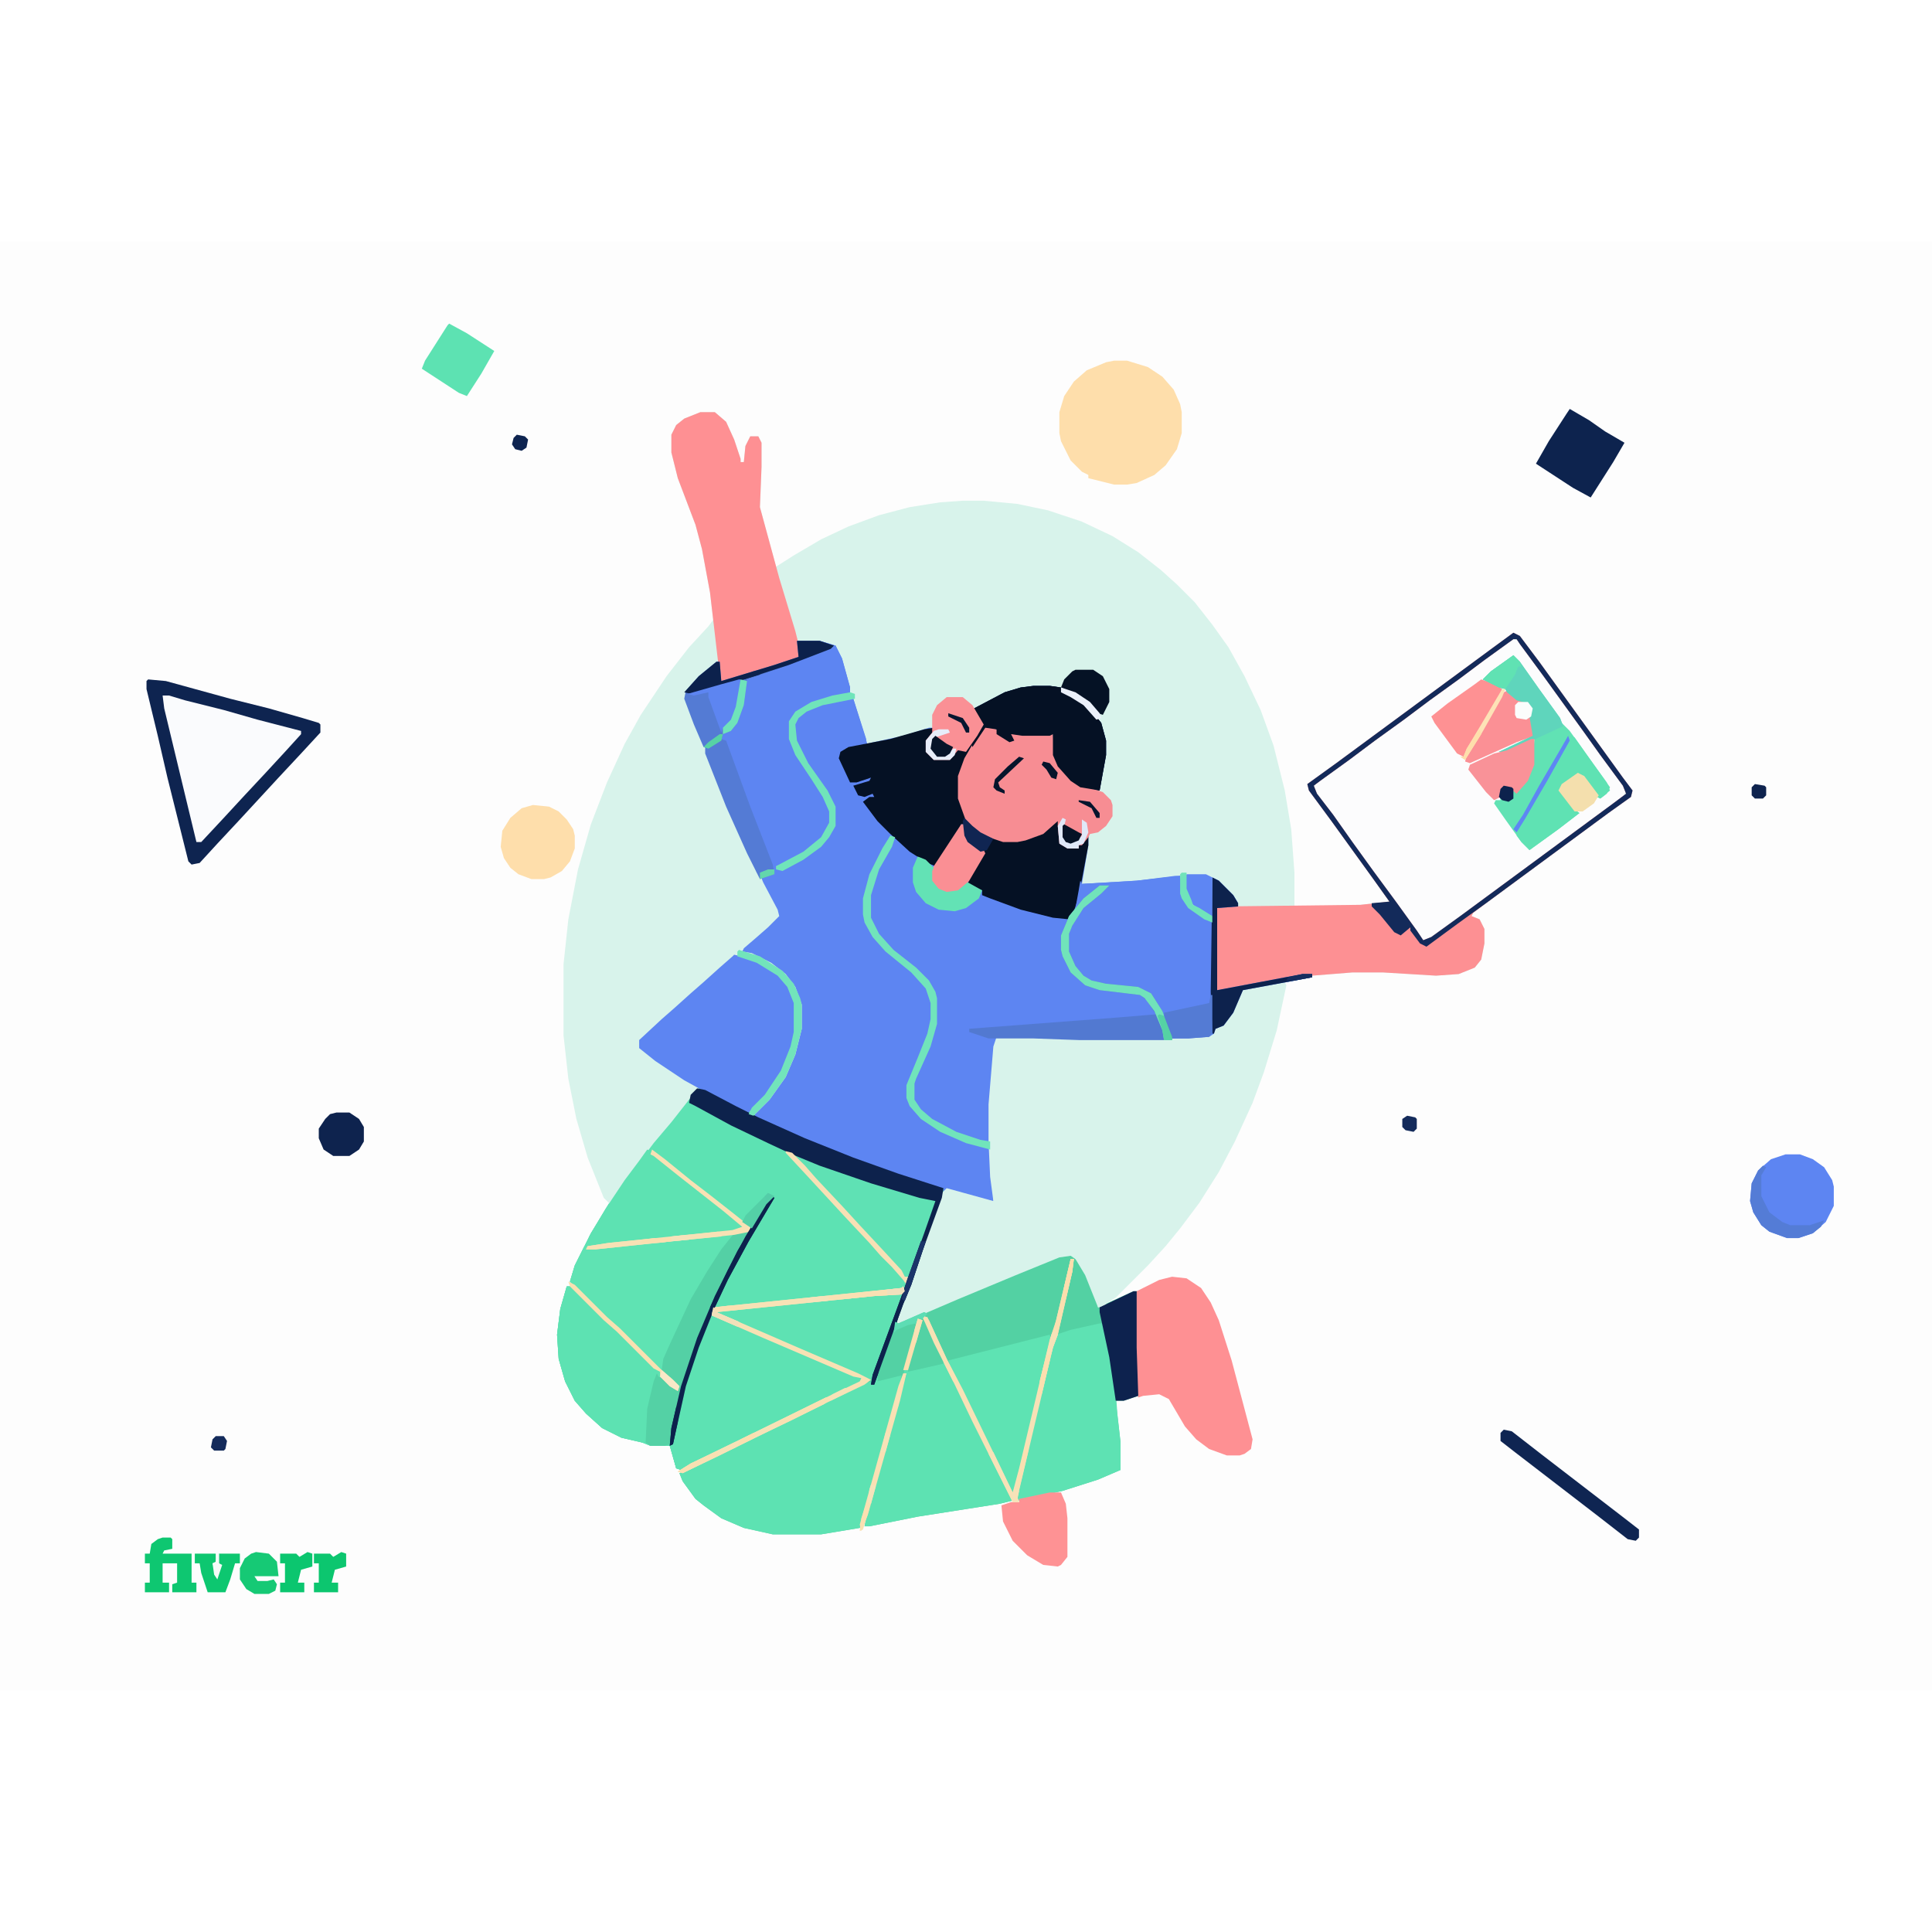 <?xml version="1.0" encoding="UTF-8"?>
<svg version="1.1" viewBox="0 0 1200 900" width="1280" height="1280" xmlns="http://www.w3.org/2000/svg">
<path transform="translate(0)" d="m0 0h1200v900h-1200z" fill="#FDFDFD"/>
<path transform="translate(495,248)" d="m0 0h14l10 3 4 8 5 18v4l-19 4-14 7-4 6v11l5 12 11 16 7 11 2 6v7l-5 9-9 8-14 8-6 2 1 2 5-1 14-8 10-8 5-7 1-3v-12l-6-12-12-17-6-12-1-10 4-6 6-4 12-4 11-2h4l8 25v3l23-5 16-5h3l-1 4-3 4v7l4 4h10l5-6 4 1 7-9 4-7-5-10 19-10 10-3 8-1h10l7 1 1 3 10 5 10 9 4 5 3 11v9l-4 22-12-2-6-4-8-9-3-7v-13l-2 1h-17l-7-1 2 4-3 1-8-5v-3l-7-1-10 15-5 11-1 4v14l5 14 8 7 10 4 4 1h9l12-3 9-6 6-5-1 11 2 6 10 2v-2l4-4 2-3v7l-4 24 34-2 27-3 1 11 4 8 11 8 4 2v-28l4 2 9 9 3 5v2l-13 1v51l53-10h6v2l-16 3-27 5-6 14-6 8-5 2-1 3-3 2-28 2h-53l-51-2-3 26-1 16v29l2 31-7-1-22-6-3 5-12 33-7 21-5 12-3 8v4l25-11 43-18 34-14h5l5 5 5 8 7 17v3l22-10h2v35l1 30-9 3h-5l3 26v17l-14 6-22 7-27 6-2-2 22-93 4-12 10-43h-2l-1 8-9 38-3 8-21 89-2 3-28-56-11-23-8-16-7-15v3l19 39 26 53 8 17 1 2-8 2-51 8-30 6h-3l2-11 20-71 4-13-2 1-21 75-6 20-24 4h-30l-18-4-14-6-11-8-5-4-8-11-2-5 22-11 23-11 22-11 23-11 28-14-53-23-42-18-1-2 109-11h7v-2l-108 11h-9l-1 5 9 3 53 23 31 13-1 3-33 16-51 25-27 13-3-1-4-14h-3-9l-5-2-13-3-12-6-10-9-7-8-6-12-4-14-1-15 2-16 4-14h3l26 26 8 7 19 19 2 1 3 5 5 5 3 1-2-4-7-7-8-7-25-25-8-7-17-17 3-10 10-20 14-23 12-17 14-18 18-22 7-9v-2l-18-11-12-9-5-4v-5l14-13 8-7 10-9 8-7 10-9 8-7 3-1 14 5 11 7 7 8 4 10v18l-4 15-7 14-9 12-8 8v2l4-2 8-8 10-15 6-15 3-13v-15l-4-11-7-9-14-9-11-4 2-4 12-11 8-7-1-4-11-20-2-5-11-23-13-31-7-18-6-16-7-18 1-5 8-9 11-9h2l1 12 33-10 15-5z" fill="#53D1A3"/>
<path transform="translate(435,106)" d="m0 0h9l7 6 5 11 4 12v2h2l1-10 3-6h5l2 4v15l-1 25 10 37 11-7 17-10 17-8 19-7 19-5 19-3 14-1h13l21 2 19 4 21 7 19 9 16 10 14 11 10 9 11 11 11 14 10 14 10 18 10 21 8 22 7 28 4 24 2 27v21l41-1 18-2-10-14-26-36-14-19-1-4 18-13 95-70 15-11 4 2 12 16 52 72 6 8-1 4-14 10-76 56-8 6-1 2 5 2 3 6v9l-2 10-4 5-10 4-14 1-33-2h-19l-25 2-11 1-44 8h-4l-1-44 1-7 5-1h8l-6-9-8-8-2-1v28l-5-2-10-7-4-6-1-3v-11l-17 3-23 2h-21v-8l3-16v-4l-3 4h-2v2h-7l-5-3-1-11v-3l-9 8-11 4-5 1h-9l-12-4-6-4-5-5-5-14v-14l4-11 7-12 6-8 7 2 1 3 7 4h2l-2-5 8 1h19l1 13 5 10 7 7 9 3 7 2 1-9 2-13v-9l-3-13-3-1-7-8-8-5-6-3-2-2-5-1h-10l-12 2-12 5-12 6 5 11-11 16-5-1-5 6h-10l-5-5v-7l4-5 1-3-19 6-17 4h-6l-8-25v-3l-22 5-10 5-4 6 1 10 7 14 12 17 5 10v12l-4 7-5 6-11 8-13 7-4-1v-2l17-9 11-9 5-9v-7l-4-9-7-11-10-15-4-10v-11l4-6 10-6 13-4 11-1-7-25-2-5-10-2-14-1 2 6-1 5-37 12-7 2h-4l-2-12-5-43-5-27-4-15-11-29-4-16v-11l3-6 5-4z" fill="#D8F3EB"/>
<path transform="translate(495,248)" d="m0 0h14l10 3 4 8 5 18v4l-19 4-14 7-4 6v11l5 12 11 16 7 11 2 6v7l-5 9-9 8-14 8-6 2 1 2 5-1 14-8 10-8 5-7 1-3v-12l-6-12-12-17-6-12-1-10 4-6 6-4 12-4 11-2h4l8 25v3l23-5 16-5h3l-1 4-3 4v7l4 4h10l5-6 4 1 7-9 4-7-5-10 19-10 10-3 8-1h10l7 1 1 3 10 5 10 9 4 5 3 11v9l-4 22-12-2-6-4-8-9-3-7v-13l-2 1h-17l-7-1 2 4-3 1-8-5v-3l-7-1-10 15-5 11-1 4v14l5 14 8 7 10 4 4 1h9l12-3 9-6 6-5-1 11 2 6 10 2v-2l4-4 2-3v7l-4 24 34-2 27-3 1 11 4 8 11 8 4 2v-28l4 2 9 9 3 5v2l-13 1v51l53-10h6v2l-16 3-27 5-6 14-6 8-5 2-1 3-3 2-28 2h-53l-51-2-3 26-1 16v29l2 31-7-1-22-6-2 1v-2l-9-2-36-12-29-11-23-10-20-9v-3l9-9 10-15 6-15 3-13v-15l-4-11-7-9-14-9-11-4 2-4 12-11 8-7-1-4-11-20-2-5-11-23-13-31-7-18-6-16-7-18 1-5 8-9 11-9h2l1 12 33-10 15-5z" fill="#5D85F2"/>
<path transform="translate(427,533)" d="m0 0 1 2 6 2 28 15 26 12 24 10 38 13 24 7 7 2-1 6-11 31-6 17-12 2-99 10h-9l-1 5 9 3 53 23 31 13-1 3-33 16-51 25-27 13-3-1-4-14h-3-9l-5-2-13-3-12-6-10-9-7-8-6-12-4-14-1-15 2-16 4-14h3l26 26 8 7 19 19 2 1 3 5 5 5 3 1-2-4-7-7-8-7-25-25-8-7-17-17 3-10 10-20 14-23 12-17 14-18 18-22z" fill="#5DE2B3"/>
<path transform="translate(495,248)" d="m0 0h14l10 3 4 8 5 18v4l-19 4-14 7-4 6v11l5 12 11 16 7 11 2 6v7l-5 9-9 8-14 8-6 2 1 2 5-1 14-8 10-8 5-7 1-3v-12l-6-12-12-17-6-12-1-10 4-6 6-4 12-4 11-2h4l9 29-15 3-2 2 1 6 5 10v2l13-3-1 3-9 3 3 5 5-1 4-1v3l-6 3 7 9 9 10 1 2-9 15-6 15-2 9v10l3 9 7 10 11 10 10 8 8 9 3 9v10l-4 15-10 23-1 3v8l4 8 8 7 14 8 16 6 8 2 1 2 2 31-7-1-22-6-2 1v-2l-9-2-36-12-29-11-23-10-20-9v-3l9-9 10-15 6-15 3-13v-15l-4-11-7-9-14-9-11-4 2-4 12-11 8-7-1-4-11-20-2-5-11-23-13-31-7-18-6-16-7-18 1-5 8-9 11-9h2l1 12 33-10 15-5z" fill="#5D85F2"/>
<path transform="translate(793,460)" d="m0 0h5l1 2-6 28-8 26-7 19-11 24-10 19-12 19-12 16-9 11-11 12-20 20-5 3-3 3h-3l-8-20-6-10-3-2-7 1-27 11-36 15-35 15-3 1 1-7 6-17 9-24 7-20 5-14 3-3 29 8-2-15-1-22v-23l3-36 2-6h23l28 1h58l23-2 7-6 5-5 9-18z" fill="#D8F3EB"/>
<path transform="translate(443,235)" d="m0 0h1l2 17v9l-10 9-7 6-3 4 1 7 10 25 9 24 11 26 12 26 1 4 2 1 2 5 9 17 1 4-7 7-8 7-7 6-1 2 6 1 12 6 9 7 6 8 4 11v15l-4 16-6 14-10 14-10 10-3-1 2-4 8-8 10-15 6-15 2-9v-18l-4-10-6-7-13-8-12-4-4 2-14 13-8 7-10 9-8 7-10 9-6 5v5l13 10 21 13 2 2-6 7-11 14-11 13-9 12-13 18-5 8-4-4-10-25-7-24-5-25-3-27v-44l3-28 6-31 8-28 10-26 11-24 10-18 16-24 14-18 12-13z" fill="#D8F3EB"/>
<path transform="translate(940,247)" d="m0 0 3 1 12 17 14 19 10 14 26 36 5 7-2 4-14 10-76 56-18 13-14 10h-2l-12-17-14-19-39-54-3-4 1-3 14-10 95-70z" fill="#FCFCFD"/>
<path transform="translate(479,593)" d="m0 0 2 1-16 27-13 24-8 17-2 5 9 3 53 23 31 13-1 3-33 16-51 25-27 13-3-1-4-14h-3-9l-5-2-13-3-12-6-10-9-7-8-6-12-4-14-1-15 2-16 4-14h3l26 26 8 7 19 19 2 1 3 5 5 5 3 1-2-4-8-8 1-7 4-9 13-28 10-17 9-14 8-10 10-1 2-5 10-16z" fill="#5DE2B2"/>
<path transform="translate(642,276)" d="m0 0h10l7 1 1 3 10 5 10 9 4 5 3 11v9l-4 22-12-2-6-4-8-9-3-7v-13l-2 1h-17l-7-1 2 4-3 1-8-5v-3l-7-1-10 15-5 11-1 4v14l5 14 8 7 10 4 4 1h9l12-3 9-6 6-5-1 11 2 6 10 2v-2l4-4 2-3v7l-6 32-3 9-3 5-10-1-20-5-19-7-5-2v-3l-6-2-3-2 2-5 8-14-4-2-6-5-2-4v-7h-2l-2 5-14 21-5-2-11-7-12-11-8-8-9-12 4-3h3l-1-2-5 2-4-1-3-6 10-3 1-2-9 3h-4l-7-15 1-4 5-3 26-5 21-6 6-1-1 4-3 4v7l4 4h10l5-6 4 1 7-9 4-7-5-10 19-10 10-3z" fill="#051124"/>
<path transform="translate(940,243)" d="m0 0 4 2 12 16 52 72 6 8-1 4-14 10-76 56-8 6-1 2 5 2 3 6v9l-2 10-4 5-10 4-14 1-33-2h-19l-25 2-11 1-44 8h-4l-1-44 1-7 5-1 84-1 18-2-10-14-26-36-14-19-1-4 18-13 95-70zm0 4-18 13-16 12-18 13-16 12-18 13-16 12-18 13-4 3 2 5 10 13 12 17 13 18 14 19 13 18 4 6 5-2 18-13 95-70 8-6-2-5-14-19-10-14-26-36-14-19-2-3z" fill="#FD9093"/>
<path transform="translate(545,704)" d="m0 0 1 3 11-3h3l-1 7-24 86-1 2-24 4h-30l-18-4-14-6-11-8-5-4-8-11-2-5 22-11 23-11 22-11 23-11 22-11 7-2v2h2z" fill="#5DE2B2"/>
<path transform="translate(435,106)" d="m0 0h9l7 6 5 11 4 12v2h2l1-10 3-6h5l2 4v15l-1 25 12 44 10 33 3 12-1 5-37 12-7 2h-4l-2-12-5-43-5-27-4-15-11-29-4-16v-11l3-6 5-4z" fill="#FE9093"/>
<path transform="translate(730,394)" d="m0 0h3l1 11 4 8 11 8 4 2v-28l4 2 9 9 3 5v2l-13 1v51l53-10h6v2l-16 3-27 5-6 14-6 8-5 2-1 3-3 2-13 1h-10l-5-12-6-12-5-5-5-2-25-3-7-3-7-6-4-8-1-3v-11l6-12 7-8 12-9h-5l-11 9-4 4 2-11 1-6 1 2 34-2z" fill="#5D85F2"/>
<path transform="translate(92,272)" d="m0 0 11 1 40 11 24 6 21 6 10 3 1 1v5l-12 13-14 15-24 26-14 15-11 12-5 1-2-2-13-52-6-26-7-29v-5z" fill="#FAFBFD"/>
<path transform="translate(456,443)" d="m0 0 9 2 14 7 8 7 6 10 1 4v18l-4 15-7 14-9 12-10 10-19-10-20-11-18-12-10-8v-5l14-13 8-7 10-9 8-7 10-9 8-7z" fill="#5D85F2"/>
<path transform="translate(570,669)" d="m0 0h4l20 41 26 53 8 17 1 2-8 2-51 8-30 6h-3l2-11 20-71 4-13h-2l4-16z" fill="#5DE2B2"/>
<path transform="translate(441,667)" d="m0 0 5 1 84 36 5 2-1 3-33 16-51 25-27 13-3-1-3-11 1-9 7-31 9-27z" fill="#5DE2B3"/>
<path transform="translate(728,643)" d="m0 0 9 1 9 6 6 9 5 11 8 25 13 49-1 6-4 3-3 1h-8l-11-4-8-6-7-8-10-17-6-3-10 1-3 1-1-8-1-23v-21l1-14 14-7z" fill="#FE9093"/>
<path transform="translate(683,672)" d="m0 0h2l5 21 3 21 1 14 2 18v17l-14 6-22 7-27 6-2-2 22-93 3-8 9-3z" fill="#5EE2B3"/>
<path transform="translate(612,301)" d="m0 0 7 2 1 3 7 4h2l-2-5 8 1h19l1 13 5 10 7 7 18 6 5 5 1 3v7l-4 6-5 4-5 1-1 2-4 5h-2v2h-7l-5-3-1-11v-3l-9 8-11 4-5 1h-9l-12-4-6-4-5-5-5-14v-14l4-11 7-12z" fill="#F78D93"/>
<path transform="translate(405,564)" d="m0 0 8 6 16 13 13 10 14 11 10 8v3l-10 2-10 13-13 22-8 16-9 19-4 10-2 4-31-31-8-7-17-17 3-10 6-12 25-3 67-7 6-2-12-10-28-22-15-12-2-1z" fill="#5FE3B3"/>
<path transform="translate(692,74)" d="m0 0h8l13 4 9 6 7 8 4 9 1 5v13l-3 10-7 10-7 6-11 5-6 1h-8l-16-4v-2l-4-2-7-7-6-12-1-5v-13l3-10 6-9 8-7 12-5z" fill="#FEDEAB"/>
<path transform="translate(940,257)" d="m0 0 4 4 12 17 13 18 1 3 5 5 10 14 13 18 2 5-6 5-2-1-6-9-4-5-5 2-8 6 2 4 7 10 3 2-13 10-18 13-5-5-10-14-7-10 1-2h3l-1-6 3-3 5 1 3 3 6-7 4-10 1-16-19 9-3-1 21-10-2-12 1-5-2-3-7-2-6-5-1-2-4-1-10-5 5-5z" fill="#61E2B4"/>
<path transform="translate(553,653)" d="m0 0h7l1 2-16 44-3 8-9-3-53-23-35-15-1-2z" fill="#5EE2B3"/>
<path transform="translate(652,679)" d="m0 0 1 3-22 93-2 3-28-56-11-23-1-4z" fill="#5EE3B3"/>
<path transform="translate(402,564)" d="m0 0 2 1v2l4 2 28 22 25 20 1 2-7 2-87 9h-4l2-6 10-17 12-18 9-12z" fill="#5DE2B2"/>
<path transform="translate(642,276)" d="m0 0h10l7 1 1 3 10 5 10 9 4 5 3 11v9l-4 22-12-2-6-4-8-9-3-7v-13l-2 1h-17l-7-1 2 4-3 1-8-5v-3l-7-1-8 12-1-3 7-10-5-11 19-10 10-3z" fill="#051124"/>
<path transform="translate(92,272)" d="m0 0 11 1 40 11 24 6 21 6 10 3 1 1v5l-12 13-14 15-24 26-14 15-11 12-5 1-2-2-13-52-6-26-7-29v-5zm9 10 1 8 13 54 7 29h3l14-15 12-13 14-15 12-13 10-11v-2l-27-7-21-6-24-6-10-3z" fill="#0E2450"/>
<path transform="translate(488,565)" d="m0 0 4 1 25 10 40 13 24 7-1 6-11 31-6 15-2-3-7-8-7-7-7-8-15-16-24-26-13-14z" fill="#5FE1B4"/>
<path transform="translate(1109,567)" d="m0 0h9l8 3 7 5 5 8 1 4v12l-5 10-8 7-9 3h-7l-11-4-5-4-5-8-2-7 1-11 4-8 8-7z" fill="#5D85F2"/>
<path transform="translate(433,526)" d="m0 0 5 1 19 10 14 7 29 13 30 12 28 10 28 9-1 6-12 33-7 21-5 12-18 50h-2l1-6 18-49 14-39 7-20-10-2-30-9-32-11-17-7-15-7-23-11-22-12-4-2 1-5z" fill="#0D224C"/>
<path transform="translate(940,243)" d="m0 0 4 2 12 16 52 72 6 8-1 4-14 10-76 56-18 13-19 14-4-2-6-8v-2l-6 5-4-2-9-11-5-5v-2l11-1-10-14-26-36-14-19-1-4 18-13 95-70zm0 4-18 13-16 12-18 13-16 12-18 13-16 12-18 13-4 3 2 5 10 13 12 17 13 18 14 19 13 18 4 6 5-2 18-13 95-70 8-6-2-5-14-19-10-14-26-36-14-19-2-3z" fill="#132A5A"/>
<path transform="translate(683,400)" d="m0 0h6l-5 5-11 9-7 11-2 5v11l4 9 5 6 5 3 9 2 20 2 8 4 7 11 6 16v2h-58l-28-1h-28l-12-4v-2l13-1 79-6 24-2-6-9-4-3-25-3-9-3-9-8-5-10-1-4v-9l5-12 9-11z" fill="#5279D1"/>
<path transform="translate(331,350)" d="m0 0 10 1 6 3 5 5 4 6 1 4v8l-3 8-5 6-7 4-4 1h-8l-8-3-5-4-4-6-2-7 1-10 5-8 7-6z" fill="#FEDEAB"/>
<path transform="translate(479,593)" d="m0 0 2 1-16 27-13 24-8 17-10 25-8 24-8 36-2 1 1-11 4-18v-8l-10-10 1-7 4-9 13-28 10-17 9-14 8-10 10-1 2-5 10-16z" fill="#54D0A5"/>
<path transform="translate(975,104)" d="m0 0 12 7 10 7 12 7-7 12-14 22-11-6-23-15 8-14 11-17z" fill="#0D234E"/>
<path transform="translate(495,248)" d="m0 0h14l9 3-2 2-26 10-26 9-2 16-4 11-4 5-5 2-1 4-8 5-3-1-6-14-6-16 1-5 8-9 11-9h2l1 12 33-10 15-5z" fill="#547BD4"/>
<path transform="translate(652,777)" d="m0 0h7l3 7 1 9v24l-4 5-2 1-9-1-10-6-9-9-6-12-1-10 6-2h5v-2z" fill="#FE9294"/>
<path transform="translate(975,307)" d="m0 0 3 1 12 17 10 14-2 4-4 3-2-1-6-9-4-5-5 2-8 6 2 4 7 10 3 2-13 10-18 13-5-5-3-4 1-5 30-52z" fill="#5FE2B3"/>
<path transform="translate(448,309)" d="m0 0 3 1 15 41 14 36 1 6-9 3-8-16-13-29-13-33v-3z" fill="#547BD5"/>
<path transform="translate(704,652)" d="m0 0h2v35l1 30-9 3h-5l-4-27-6-28v-3z" fill="#0D224E"/>
<path transform="translate(279,51)" d="m0 0 11 6 17 11-8 14-9 14-5-2-23-15 2-5 14-22z" fill="#5DE2B2"/>
<path transform="translate(920,272)" d="m0 0 9 3 4 3-2 5-14 24-8 13-4-2-14-19-2-4 10-8 17-12z" fill="#FE9193"/>
<path transform="translate(588,283)" d="m0 0h10l6 5 7 12-4 7-7 10-5-1-5 6h-10l-5-5v-7l4-5v-11l3-6z" fill="#FA9095"/>
<path transform="translate(936,279)" d="m0 0 7 6 7 2 2 3-1 8 2 9-11 4-29 13-3-1 1-4 13-22 10-17z" fill="#FB9095"/>
<path transform="translate(934,738)" d="m0 0 5 1 18 14 52 40 9 7v5l-2 2-5-1-18-14-52-40-9-7v-5z" fill="#0F2552"/>
<path transform="translate(553,369)" d="m0 0 3 1-2 6-8 14-5 16v14l5 10 9 10 14 11 8 8 4 7 1 4v16l-4 14-9 20-1 3v10l4 6 7 6 15 8 15 5 6 1v5l-15-4-16-7-12-8-7-8-2-5v-8l7-17 6-15 2-9v-10l-3-9-9-10-16-13-8-9-5-9-1-5v-10l4-15 8-16z" fill="#71E4BB"/>
<path transform="translate(940,257)" d="m0 0 4 4 12 17 13 18 2 5-28 13-9 4-3-1 21-10-2-12 1-5-2-3-7-2-6-5-1-2-4-1-10-5 5-5z" fill="#5FD5BC"/>
<path transform="translate(951,309)" d="m0 0h2v16l-4 10-7 8-5-4-4 1-1 5-4 2-5-5-11-14 1-3 15-7 8-2z" fill="#F99298"/>
<path transform="translate(561,649)" d="m0 0 1 3-2 2-17 1-98 10 53 23 35 15 8 4-4 3-23 11-22 11-23 11-22 11-23 11-3-1 8-5 33-16 51-25 21-10 1-2-5-1-56-24-32-14 1-5 117-12z" fill="#F8E1B4"/>
<path transform="translate(597,362)" d="m0 0h2l2 9 5 5 5 2 1 2-10 17-5 6-5 2-7-1-6-5-1-2v-6z" fill="#FA8F94"/>
<path transform="translate(753,395)" d="m0 0 4 2 9 9 3 5v2l-13 1v51l53-10h6v2l-16 3-27 5-6 14-6 8-5 2-1 3h-1l-1-26z" fill="#0D224D"/>
<path transform="translate(101,805)" d="m0 0h5l1 1v6l-5 1-1 2h18v18h3v6h-15v-5l3-1v-12h-9v12h4v6h-15v-6h3v-12h-3v-6h3l1-6 4-3z" fill="#0EC771"/>
<path transform="translate(408,703)" d="m0 0 1 2 4 2 5 5 4 2-1 9-5 24-3 1h-9l-3-2 1-21 4-17z" fill="#54D1A5"/>
<path transform="translate(570,382)" d="m0 0 5 2 5 5-1 2v6l4 5 5 2 7-1 6-5 9 5-2 5-8 6-7 2-10-1-8-4-6-7-2-6v-9z" fill="#63E2B5"/>
<path transform="translate(209,541)" d="m0 0h8l6 4 3 5v9l-3 5-6 4h-10l-6-4-3-7v-6l4-6 3-3z" fill="#0E234E"/>
<path transform="translate(665,632)" d="m0 0h2l-1 8-9 39-3 8-22 93 1 3h-4l-25-50-11-23-13-26-7-16h3l12 26 10 19 16 33 15 31 4-15 19-80 3-8z" fill="#F7E1B6"/>
<path transform="translate(528,280)" d="m0 0 3 1v3l-20 4-10 4-5 4-2 4 1 10 7 14 12 17 5 10v12l-4 7-5 6-11 8-13 7-4-1v-2l17-9 11-9 5-9v-7l-4-9-7-11-10-15-4-10v-11l4-6 10-6 13-4z" fill="#70E4BA"/>
<path transform="translate(574,665)" d="m0 0 2 1-3 3h-3l-2 10-7 25-16 4 1-9 10-28 2 1z" fill="#53D1A4"/>
<path transform="translate(683,400)" d="m0 0h6l-5 5-11 9-7 11-2 5v11l4 9 5 6 5 3 9 2 20 2 8 4 7 11 6 16v2h-5l-1-6-5-12-6-8-3-2-25-3-9-3-9-8-5-10-1-4v-9l5-12 9-11z" fill="#71E3BA"/>
<path transform="translate(752,468)" d="m0 0h1v24l-2 2-13 1h-10l-5-12v-4l28-6z" fill="#547BD4"/>
<path transform="translate(668,266)" d="m0 0h11l6 4 4 8v8l-4 8-3-1-6-7-10-6-7-3 2-5 5-5z" fill="#051225"/>
<path transform="translate(495,248)" d="m0 0h14l9 3-2 2-26 10-34 11-27 7-4-1 9-10 11-9h2l1 12 33-10 15-5z" fill="#0C214C"/>
<path transform="translate(459,440)" d="m0 0 13 4 14 9 7 8 4 9 1 4v15l-4 16-6 14-10 14-10 10-3-1 2-4 8-8 10-15 6-15 2-9v-18l-4-10-6-7-13-8-12-4v-3z" fill="#72E4BB"/>
<path transform="translate(159,814)" d="m0 0 8 1 5 5 1 9h-15l2 3h6l4-1 2 3-1 4-4 2h-9l-5-3-4-6v-7l3-6 4-3z" fill="#16C975"/>
<path transform="translate(1095,574)" d="m0 0 2 1-3 5v13l5 10 8 6 5 2h12l9-3-2 4-5 4-9 3h-7l-11-4-5-4-5-8-2-7 1-11 4-8z" fill="#547CD6"/>
<path transform="translate(121,815)" d="m0 0h13v6h-2l3 8 2-7-1-1v-6h13v6h-3l-3 10-3 8h-11l-4-12-1-6h-3z" fill="#0DC770"/>
<path transform="translate(459,272)" d="m0 0h1l-1 13-3 10-5 7h-2l-1 3-8-22v-3l-9 2-4-1 21-6z" fill="#5D85F1"/>
<path transform="translate(405,564)" d="m0 0 8 6 16 13 13 10 14 11 10 8v3l-10 2-86 9h-6l1-2 13-2 77-8 6-2-12-10-28-22-15-12-2-1z" fill="#F8E1B4"/>
<path transform="translate(573,669)" d="m0 0 3 4 10 21v3l-22 5 1-8 7-24z" fill="#53D2A4"/>
<path transform="translate(980,330)" d="m0 0 4 2 9 12-3 5-7 5h-5l-10-13 2-4z" fill="#F4DFAD"/>
<path transform="translate(479,593)" d="m0 0 2 1-16 27-13 24-8 17-10 25-8 24-8 36-2 1 1-11 6-26 10-30 11-26 14-28 16-27z" fill="#0D224D"/>
<path transform="translate(737,393)" d="m0 0h12l4 2v24l-5-2-7-5-4-6-1-10z" fill="#5E86F3"/>
<path transform="translate(212,814)" d="m0 0 3 1v8l-7 2-2 8h4v6h-15v-6h3v-12h-3v-6h10l2 2z" fill="#0CC66F"/>
<path transform="translate(191,814)" d="m0 0 3 1v8l-7 2-2 8h4v6h-15v-6h3v-12h-3v-6h10l2 2z" fill="#0BC66F"/>
<path transform="translate(561,649)" d="m0 0 1 3-2 2-17 1-98 10 14 6-1 3-16-7 1-5 117-12z" fill="#F7E2B6"/>
<path transform="translate(488,565)" d="m0 0 4 1 8 8 7 8 16 17 11 12 14 15 12 13 2 4h2l-1 5-2-3-7-8-7-7-7-8-15-16-24-26-13-14z" fill="#F7E0B5"/>
<path transform="translate(561,703)" d="m0 0h2l-4 17-20 71-4 10-1-4 24-86z" fill="#F9E0B3"/>
<path transform="translate(353,646)" d="m0 0 4 2 20 20 8 7 25 25 8 7 4 4-1 3-5-3-6-6v-3l-4-2-23-23-8-7-21-21z" fill="#F9E0B1"/>
<path transform="translate(513,718)" d="m0 0 2 1-3 3-53 26-35 17-3-1 8-5 33-16z" fill="#F6E2B7"/>
<path transform="translate(940,257)" d="m0 0 4 4 1 3h-2l-2 5-6 9-4-1-10-5 5-5z" fill="#60E2B3"/>
<path transform="translate(572,621)" d="m0 0h3l-9 27-5 12-18 50h-2l1-6 18-49z" fill="#0D224D"/>
<path transform="translate(665,632)" d="m0 0h2l-1 8-9 39-3 8-7 29h-2l1-9 7-28 3-9z" fill="#FBDFAF"/>
<path transform="translate(599,358)" d="m0 0 5 5 5 4 8 4-4 7-4 1-8-6-2-4-1-9z" fill="#102552"/>
<path transform="translate(479,593)" d="m0 0 2 1-16 27-13 24-8 17-2 3-1-3 11-23 11-21 14-23z" fill="#0D224D"/>
<path transform="translate(734,392)" d="m0 0h3v10l3 7 1 3 4 2 8 5v4l-5-2-10-7-4-6-1-3v-12z" fill="#70E4BA"/>
<path transform="translate(660,358)" d="m0 0 2 1-1 4v7l1 3 7-1 3-3v-10l3 2 1 6-3 7-3 1v2h-7l-5-3-1-11z" fill="#E0E8F8"/>
<path transform="translate(460,272)" d="m0 0 4 1-2 15-4 11-4 5-5 2v-4l5-5 3-8z" fill="#6FE3BA"/>
<path transform="translate(477,591)" d="m0 0 4 2-5 5-9 15-6-4 2-4z" fill="#54D0A7"/>
<path transform="translate(583,303)" d="m0 0h6l1 2-9 3-2 3 1 6 2 2 7-1 3-3h2l-1 4-3 3h-10l-5-5v-7l5-6z" fill="#E7EDF9"/>
<path transform="translate(407,619)" d="m0 0h10v2l-47 5h-6l1-2 13-2z" fill="#F8E1B5"/>
<path transform="translate(974,307)" d="m0 0 1 3-14 25-14 24-5 8-2-2 6-9 10-18 14-24z" fill="#5E86F3"/>
<path transform="translate(581,307)" d="m0 0 7 5 4 2-2 4-3 2h-5l-4-5 1-6z" fill="#061429"/>
<path transform="translate(561,649)" d="m0 0 1 3-2 2-17 1-20 2h-9l1-2 45-5z" fill="#F9E0B3"/>
<path transform="translate(659,277)" d="m0 0 9 3 9 6 6 7 1 3-3 1-8-9-8-5-6-3z" fill="#EBF0FA"/>
<path transform="translate(943,286)" d="m0 0h6l3 4-1 5-3 2-6-1-1-2v-6z" fill="#FBFDFC"/>
<path transform="translate(574,667)" d="m0 0 3 3 11 24 7 14h-3l-12-24-7-16z" fill="#F8E1B4"/>
<path transform="translate(933,278)" d="m0 0h2l-2 5-13 23-10 16-3-2h2l2-5 9-15z" fill="#FDE2B7"/>
<path transform="translate(614,751)" d="m0 0 3 1 12 25 1-2 3 1-1 5 1 2h-4l-15-30z" fill="#F7E2B8"/>
<path transform="translate(661,362)" d="m0 0 9 5 2 1-2 4-5 2-3-1-2-3v-7z" fill="#051226"/>
<path transform="translate(572,621)" d="m0 0h3l-9 27-4 10-2-1 3-11z" fill="#1B3469"/>
<path transform="translate(513,718)" d="m0 0 2 1-3 3-29 14-2-1 8-5z" fill="#F9E0B2"/>
<path transform="translate(134,742)" d="m0 0h5l2 3-1 5-1 1h-6l-2-2 1-5z" fill="#142B5B"/>
<path transform="translate(874,543)" d="m0 0 5 1 1 1v6l-2 2-5-1-2-2v-5z" fill="#142B5B"/>
<path transform="translate(570,669)" d="m0 0 3 1-9 31h-3z" fill="#FCDFAE"/>
<path transform="translate(321,120)" d="m0 0 5 1 2 2-1 5-3 2-4-1-2-3 1-4z" fill="#0E2450"/>
<path transform="translate(446,615)" d="m0 0 3 1-1 2-31 3v-3z" fill="#F8E1B5"/>
<path transform="translate(934,338)" d="m0 0 5 1 1 1v6l-3 2-4-1-2-2 1-5z" fill="#0D224D"/>
<path transform="translate(1090,337)" d="m0 0 6 1 1 1v5l-2 2h-5l-2-2v-5z" fill="#0E234E"/>
<path transform="translate(633,320)" d="m0 0 3 1-16 15 1 3 3 2v2l-5-2-2-2 1-5 8-8z" fill="#06152C"/>
<path transform="translate(638,746)" d="m0 0 1 4-6 25h-2l1-8 5-20z" fill="#FAE0B1"/>
<path transform="translate(574,665)" d="m0 0 2 1-3 3h-3l-1 3-5 1-7 3-2 2 1-7 2 1z" fill="#5DDDB4"/>
<path transform="translate(446,751)" d="m0 0m-2 1h2v2l-22 11-3-1 8-5z" fill="#F9E0B2"/>
<path transform="translate(720,480)" d="m0 0 3 1 5 13v2h-5l-1-6-3-9z" fill="#55D2A4"/>
<path transform="translate(411,701)" d="m0 0 7 6 4 4-1 3-5-3-6-6z" fill="#F9E8C7"/>
<path transform="translate(651,691)" d="m0 0 1 4-5 21h-2l1-9 4-15z" fill="#FBDFAF"/>
<path transform="translate(665,632)" d="m0 0h2l-1 8-4 17h-2l1-8z" fill="#FCDEAD"/>
<path transform="translate(421,723)" d="m0 0h1l-1 10-3 14-2 1 1-11 3-13z" fill="#0C214C"/>
<path transform="translate(648,323)" d="m0 0 4 1 5 6-1 4-3-1-3-5-3-3z" fill="#06142B"/>
<path transform="translate(443,662)" d="m0 0 2 1v2l14 6-1 3-16-7z" fill="#F2E0BA"/>
<path transform="translate(135,815)" d="m0 0h1v6l2 1-3 9-2-3-1-7 2-1z" fill="#F4FBF8"/>
<path transform="translate(919,303)" d="m0 0 1 3-10 16-3-2h2l2-5 7-11z" fill="#FEDEAB"/>
<path transform="translate(407,619)" d="m0 0h10v2l-8 1h-11l1-2z" fill="#FBDFAF"/>
<path transform="translate(539,783)" d="m0 0 1 4-4 13-2 1 1-8 3-9z" fill="#FAE0B1"/>
<path transform="translate(656,675)" d="m0 0 1 4-3 8-1 4-3 1 3-13z" fill="#F6E2B8"/>
<path transform="translate(452,661)" d="m0 0h10v2l-8 1h-10l1-2z" fill="#FAE0B1"/>
<path transform="translate(570,669)" d="m0 0 3 1-4 14-2-1 1-7z" fill="#F8E1B4"/>
<path transform="translate(809,455)" d="m0 0h6v2l-11 2h-5l1-2z" fill="#152D5E"/>
<path transform="translate(477,390)" d="m0 0h4v3l-9 3v-4z" fill="#63D6AC"/>
<path transform="translate(447,306)" d="m0 0h2l-1 4-8 5-3-1 3-3z" fill="#57D2A5"/>
<path transform="translate(589,293)" d="m0 0 9 3 4 6v3h-2l-3-6-8-4z" fill="#071630"/>
<path transform="translate(670,347)" d="m0 0 7 1 6 7v3h-2l-3-6-8-4z" fill="#06152D"/>
<path transform="translate(458,745)" d="m0 0m-2 1h2l-1 3-11 5 2-4z" fill="#F6E2B7"/>
<path transform="translate(525,712)" d="m0 0 2 1-3 3-8 4-2-1 3-3z" fill="#F6E2B7"/>
<path transform="translate(512,655)" d="m0 0 3 1-1 2-13 1 1-3z" fill="#F5E3BA"/>
<path transform="translate(477,591)" d="m0 0 4 2-5 3-1-3z" fill="#54CDA8"/>
<path transform="translate(541,772)" d="m0 0 3 1-3 11-2-1 1-8z" fill="#F4E3BB"/>
<path transform="translate(550,740)" d="m0 0 3 1-3 11h-3z" fill="#F6E2B8"/>
<path transform="translate(468,740)" d="m0 0 2 1-3 3-9 4 2-4z" fill="#FBDFAF"/>
<path transform="translate(558,715)" d="m0 0h1l-1 8-2 4h-2l3-11z" fill="#F7E2B6"/>
<path transform="translate(561,649)" d="m0 0 1 3-2 2h-9v-3l9-1z" fill="#EFE0BD"/>
<path transform="translate(426,617)" d="m0 0 3 1-1 2-11 1v-3z" fill="#F4E3BB"/>
<path transform="translate(468,267)" d="m0 0h4v2l-10 3-3-1z" fill="#0D224D"/>
</svg>
